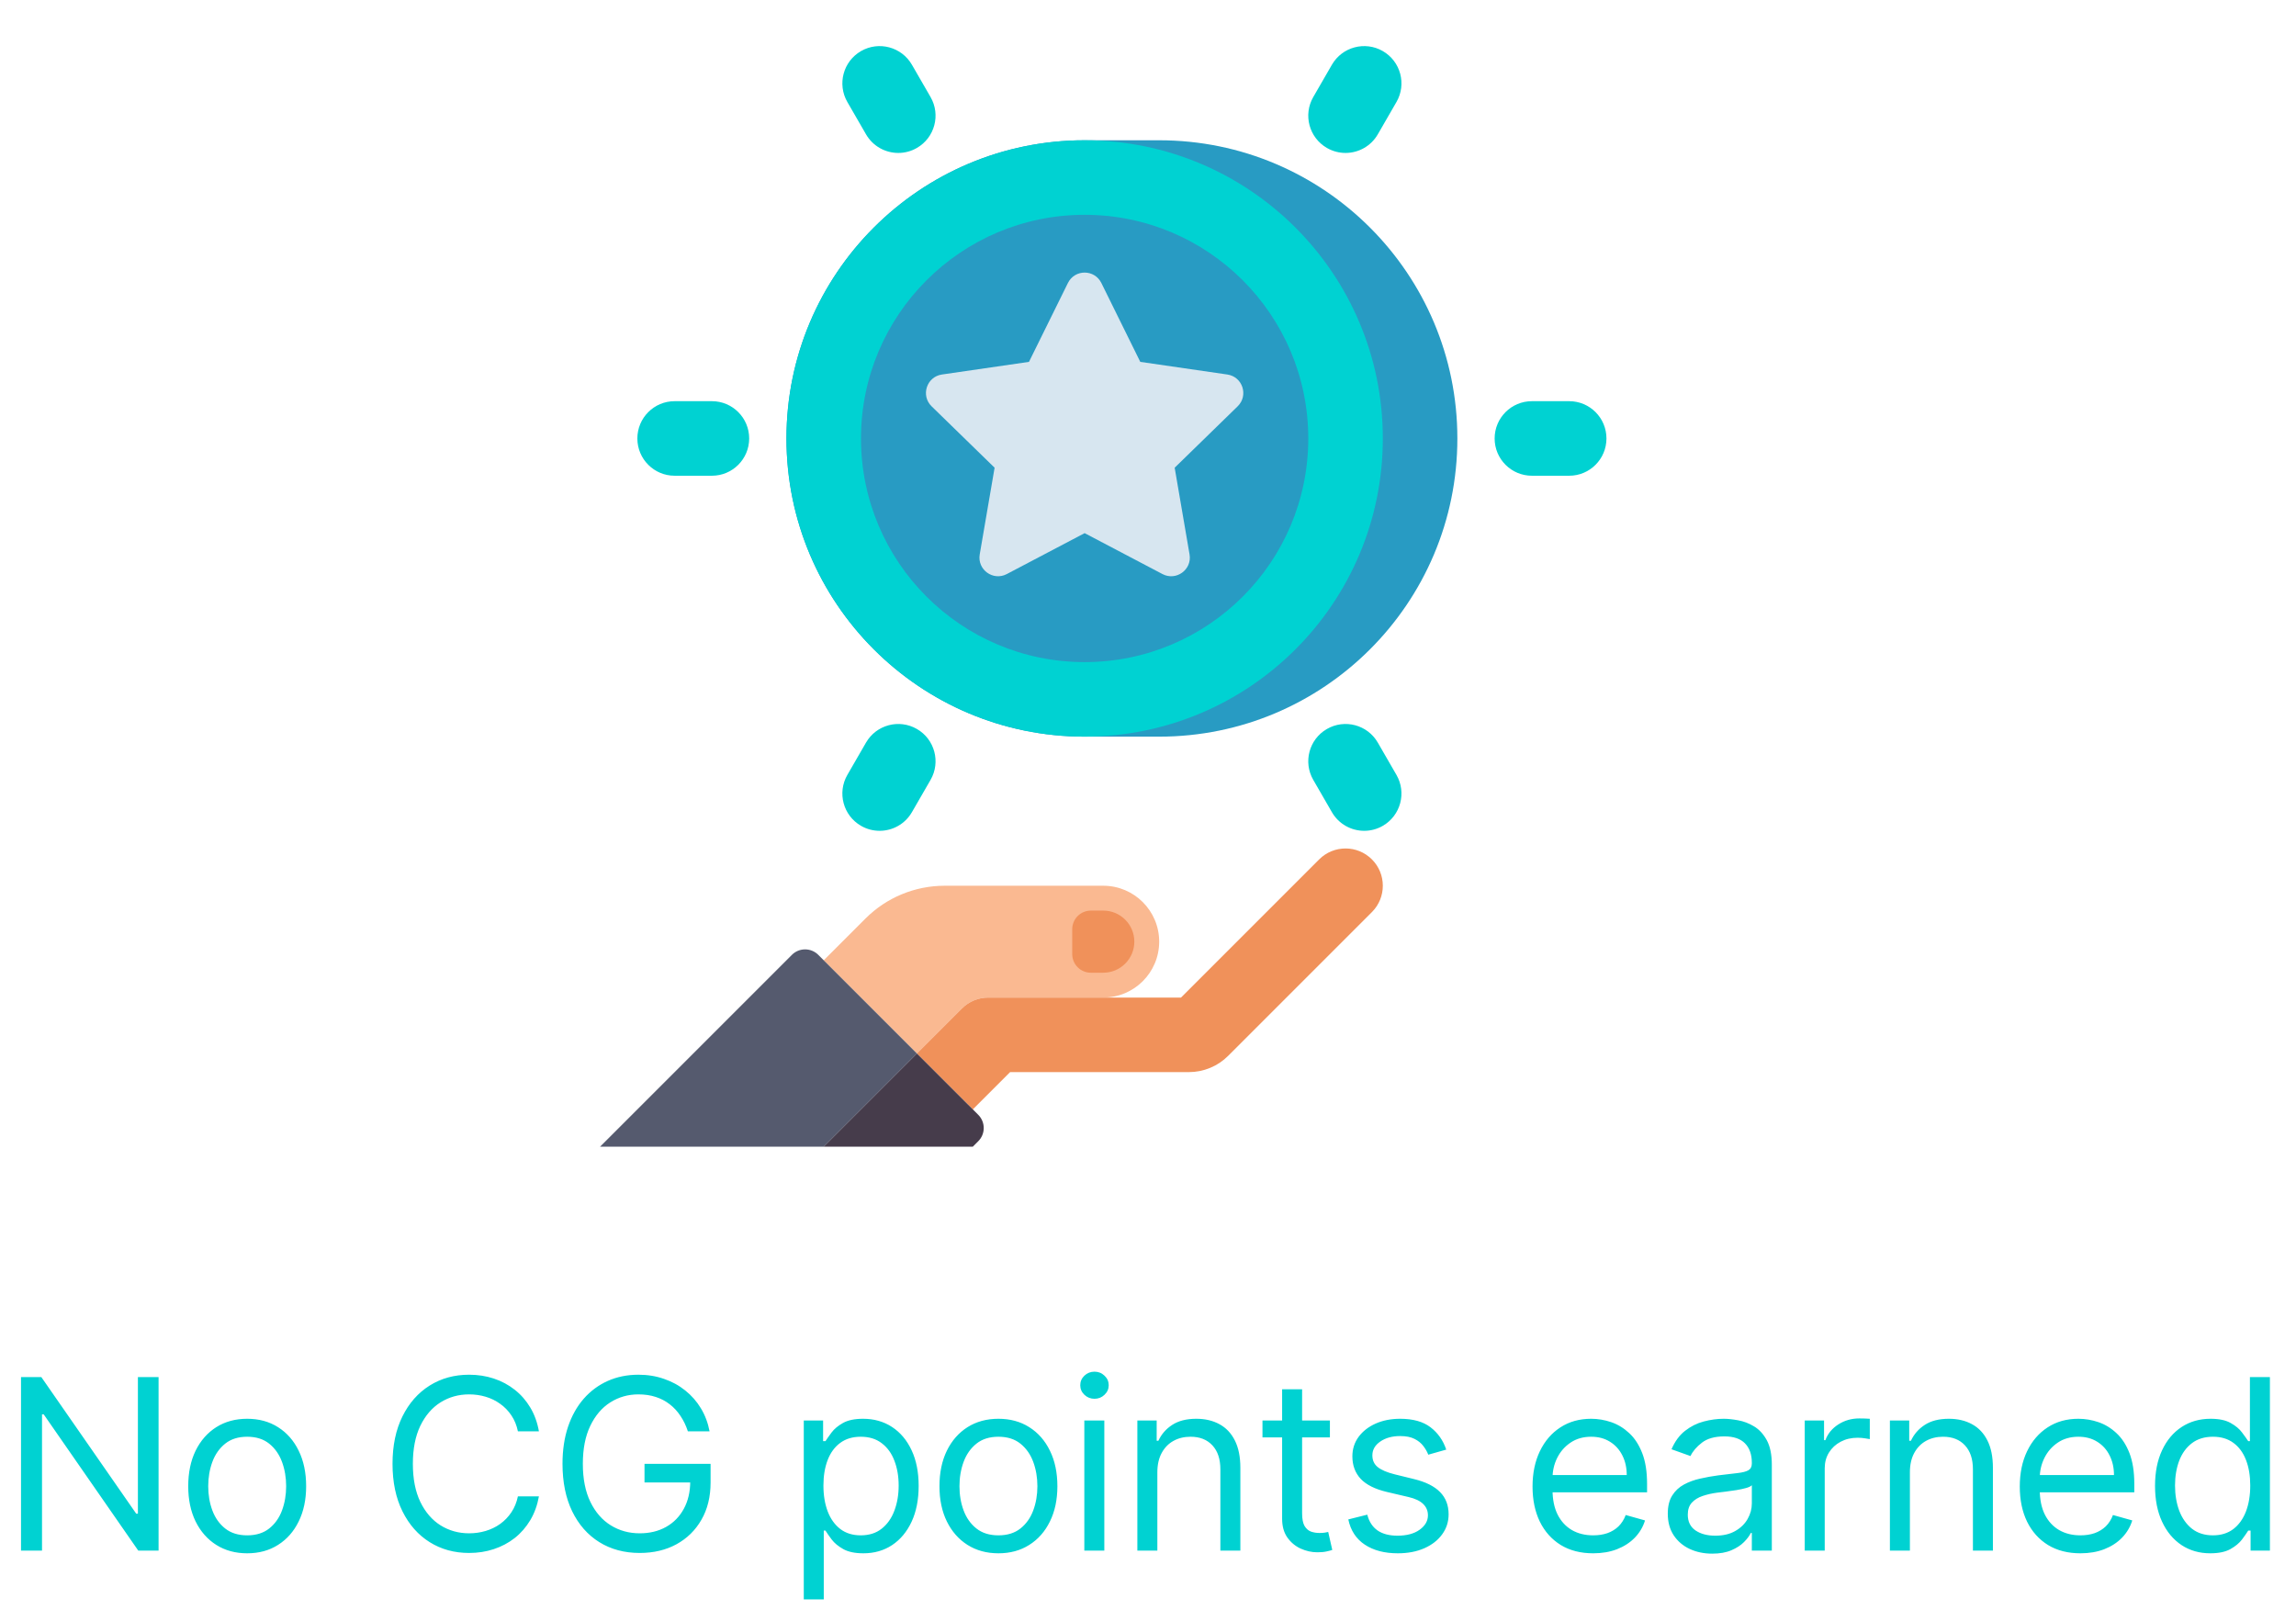 <svg width="154" height="108" viewBox="0 0 154 108" fill="none" xmlns="http://www.w3.org/2000/svg">
<path d="M77.75 49.408H72.75C61.704 49.408 52.75 40.454 52.75 29.408C52.75 18.363 61.704 9.408 72.75 9.408H77.75C88.796 9.408 97.75 18.362 97.75 29.408C97.75 40.454 88.796 49.408 77.75 49.408Z" fill="#289BC3"/>
<path d="M74 59.408H63.357C61.367 59.408 59.46 60.198 58.053 61.605L55.25 64.408L61.5 70.658L64.518 67.64C64.75 67.408 65.026 67.224 65.329 67.099C65.632 66.973 65.957 66.908 66.286 66.908H74C76.071 66.908 77.75 65.229 77.75 63.158C77.75 61.087 76.071 59.408 74 59.408Z" fill="#FAB991"/>
<path d="M92.018 57.64C91.041 56.664 89.458 56.664 88.482 57.64L79.214 66.908H66.285C65.622 66.908 64.987 67.171 64.518 67.64L61.5 70.658L65.25 74.408L67.75 71.908H79.732C80.225 71.909 80.713 71.813 81.168 71.624C81.623 71.436 82.037 71.159 82.384 70.809L92.018 61.175C92.994 60.199 92.994 58.616 92.018 57.64Z" fill="#F0915A"/>
<path d="M74 65.241H73.167C72.835 65.241 72.517 65.11 72.283 64.875C72.048 64.641 71.917 64.323 71.917 63.991V62.325C71.917 61.993 72.048 61.675 72.283 61.441C72.517 61.206 72.835 61.075 73.167 61.075H74C75.151 61.075 76.083 62.008 76.083 63.158C76.083 64.309 75.151 65.241 74 65.241Z" fill="#F0915A"/>
<path d="M54.884 64.042L61.5 70.658L55.25 76.908H40.25L53.116 64.042C53.232 63.926 53.37 63.834 53.522 63.771C53.673 63.708 53.836 63.676 54 63.676C54.164 63.676 54.327 63.708 54.478 63.771C54.63 63.834 54.768 63.926 54.884 64.042Z" fill="#555A6E"/>
<path d="M61.5 70.658L65.616 74.774C65.732 74.89 65.824 75.028 65.887 75.18C65.95 75.332 65.982 75.494 65.982 75.658C65.982 75.822 65.95 75.985 65.887 76.137C65.824 76.288 65.732 76.426 65.616 76.542L65.25 76.908H55.25L61.5 70.658Z" fill="#463C4B"/>
<path d="M72.75 49.408C83.796 49.408 92.75 40.454 92.75 29.408C92.75 18.363 83.796 9.408 72.75 9.408C61.704 9.408 52.75 18.363 52.75 29.408C52.75 40.454 61.704 49.408 72.75 49.408Z" fill="#00D2D2"/>
<path d="M72.75 44.408C81.034 44.408 87.75 37.693 87.75 29.408C87.75 21.124 81.034 14.408 72.75 14.408C64.466 14.408 57.75 21.124 57.75 29.408C57.75 37.693 64.466 44.408 72.75 44.408Z" fill="#289BC3"/>
<path d="M73.871 18.98L76.482 24.271L82.322 25.119C83.347 25.268 83.756 26.528 83.014 27.252L78.789 31.37L79.787 37.186C79.962 38.207 78.89 38.986 77.973 38.504L72.75 35.758L67.527 38.504C66.61 38.986 65.538 38.207 65.713 37.186L66.711 31.37L62.485 27.252C61.743 26.528 62.153 25.268 63.178 25.119L69.017 24.271L71.629 18.98C72.088 18.05 73.412 18.05 73.871 18.98Z" fill="#D7E6F0"/>
<path d="M105.25 31.908H102.75C101.369 31.908 100.25 30.789 100.25 29.408C100.25 28.027 101.369 26.908 102.75 26.908H105.25C106.631 26.908 107.75 28.027 107.75 29.408C107.75 30.789 106.631 31.908 105.25 31.908ZM90.248 10.258C89.824 10.258 89.394 10.15 89 9.922C87.804 9.232 87.394 7.703 88.085 6.507L89.335 4.342C90.025 3.147 91.554 2.737 92.75 3.427C93.946 4.118 94.356 5.647 93.665 6.842L92.415 9.007C91.952 9.809 91.112 10.258 90.248 10.258ZM91.502 55.724C90.638 55.724 89.798 55.276 89.335 54.474L88.085 52.309C87.394 51.113 87.804 49.584 89 48.894C90.196 48.203 91.725 48.613 92.415 49.809L93.665 51.974C94.355 53.169 93.945 54.698 92.75 55.389C92.371 55.608 91.941 55.724 91.502 55.724ZM47.75 31.908H45.25C43.869 31.908 42.75 30.789 42.75 29.408C42.75 28.027 43.869 26.908 45.25 26.908H47.75C49.131 26.908 50.25 28.027 50.25 29.408C50.25 30.789 49.131 31.908 47.75 31.908ZM58.998 55.724C58.574 55.724 58.144 55.616 57.75 55.389C56.554 54.698 56.145 53.169 56.835 51.974L58.085 49.809C58.775 48.613 60.304 48.203 61.5 48.894C62.696 49.584 63.105 51.113 62.415 52.309L61.165 54.474C60.702 55.276 59.862 55.724 58.998 55.724ZM60.252 10.258C59.388 10.258 58.548 9.809 58.085 9.007L56.835 6.842C56.145 5.646 56.554 4.118 57.75 3.427C58.946 2.737 60.474 3.147 61.165 4.342L62.415 6.507C63.105 7.703 62.696 9.232 61.5 9.922C61.121 10.142 60.691 10.258 60.252 10.258Z" fill="#00D2D2"/>
<path d="M10.636 92.364V104H9.273L2.932 94.864H2.818V104H1.409V92.364H2.773L9.136 101.523H9.25V92.364H10.636ZM16.58 104.182C15.792 104.182 15.1 103.994 14.506 103.619C13.915 103.244 13.453 102.72 13.119 102.045C12.79 101.371 12.625 100.583 12.625 99.682C12.625 98.773 12.79 97.979 13.119 97.301C13.453 96.623 13.915 96.097 14.506 95.722C15.1 95.347 15.792 95.159 16.58 95.159C17.367 95.159 18.057 95.347 18.648 95.722C19.242 96.097 19.705 96.623 20.034 97.301C20.367 97.979 20.534 98.773 20.534 99.682C20.534 100.583 20.367 101.371 20.034 102.045C19.705 102.72 19.242 103.244 18.648 103.619C18.057 103.994 17.367 104.182 16.58 104.182ZM16.58 102.977C17.178 102.977 17.671 102.824 18.057 102.517C18.443 102.21 18.729 101.807 18.915 101.307C19.1 100.807 19.193 100.265 19.193 99.682C19.193 99.099 19.1 98.555 18.915 98.051C18.729 97.547 18.443 97.14 18.057 96.829C17.671 96.519 17.178 96.364 16.58 96.364C15.981 96.364 15.489 96.519 15.102 96.829C14.716 97.14 14.43 97.547 14.244 98.051C14.059 98.555 13.966 99.099 13.966 99.682C13.966 100.265 14.059 100.807 14.244 101.307C14.43 101.807 14.716 102.21 15.102 102.517C15.489 102.824 15.981 102.977 16.58 102.977ZM36.147 96H34.737C34.654 95.595 34.508 95.239 34.3 94.932C34.095 94.625 33.845 94.367 33.55 94.159C33.258 93.947 32.934 93.788 32.578 93.682C32.222 93.576 31.851 93.523 31.465 93.523C30.76 93.523 30.122 93.701 29.55 94.057C28.982 94.413 28.529 94.938 28.192 95.631C27.859 96.324 27.692 97.174 27.692 98.182C27.692 99.189 27.859 100.04 28.192 100.733C28.529 101.426 28.982 101.951 29.55 102.307C30.122 102.663 30.76 102.841 31.465 102.841C31.851 102.841 32.222 102.788 32.578 102.682C32.934 102.576 33.258 102.419 33.55 102.21C33.845 101.998 34.095 101.739 34.3 101.432C34.508 101.121 34.654 100.765 34.737 100.364H36.147C36.04 100.958 35.847 101.491 35.567 101.96C35.287 102.43 34.938 102.83 34.522 103.159C34.105 103.485 33.637 103.733 33.118 103.903C32.603 104.074 32.052 104.159 31.465 104.159C30.472 104.159 29.59 103.917 28.817 103.432C28.044 102.947 27.436 102.258 26.993 101.364C26.55 100.47 26.328 99.409 26.328 98.182C26.328 96.954 26.55 95.894 26.993 95C27.436 94.106 28.044 93.417 28.817 92.932C29.59 92.447 30.472 92.204 31.465 92.204C32.052 92.204 32.603 92.29 33.118 92.46C33.637 92.631 34.105 92.881 34.522 93.21C34.938 93.536 35.287 93.934 35.567 94.403C35.847 94.869 36.04 95.401 36.147 96ZM46.138 96C46.013 95.617 45.848 95.275 45.644 94.972C45.443 94.665 45.202 94.403 44.922 94.188C44.646 93.972 44.331 93.807 43.979 93.693C43.627 93.579 43.24 93.523 42.82 93.523C42.13 93.523 41.504 93.701 40.939 94.057C40.375 94.413 39.926 94.938 39.593 95.631C39.259 96.324 39.093 97.174 39.093 98.182C39.093 99.189 39.261 100.04 39.598 100.733C39.935 101.426 40.392 101.951 40.968 102.307C41.543 102.663 42.191 102.841 42.911 102.841C43.577 102.841 44.164 102.699 44.672 102.415C45.184 102.127 45.581 101.722 45.865 101.199C46.153 100.672 46.297 100.053 46.297 99.341L46.729 99.432H43.229V98.182H47.661V99.432C47.661 100.39 47.456 101.223 47.047 101.932C46.642 102.64 46.081 103.189 45.365 103.58C44.653 103.966 43.835 104.159 42.911 104.159C41.88 104.159 40.975 103.917 40.195 103.432C39.418 102.947 38.812 102.258 38.377 101.364C37.945 100.47 37.729 99.409 37.729 98.182C37.729 97.261 37.852 96.434 38.098 95.699C38.348 94.96 38.7 94.331 39.155 93.812C39.61 93.294 40.148 92.896 40.769 92.619C41.39 92.343 42.074 92.204 42.82 92.204C43.434 92.204 44.005 92.297 44.536 92.483C45.07 92.665 45.545 92.924 45.962 93.261C46.382 93.595 46.733 93.994 47.013 94.46C47.293 94.922 47.486 95.436 47.593 96H46.138ZM53.912 107.273V95.273H55.208V96.659H55.367C55.465 96.508 55.602 96.314 55.776 96.079C55.954 95.841 56.208 95.629 56.537 95.443C56.871 95.254 57.321 95.159 57.889 95.159C58.624 95.159 59.272 95.343 59.833 95.71C60.393 96.078 60.831 96.599 61.145 97.273C61.46 97.947 61.617 98.742 61.617 99.659C61.617 100.583 61.46 101.384 61.145 102.062C60.831 102.737 60.395 103.259 59.838 103.631C59.282 103.998 58.639 104.182 57.912 104.182C57.352 104.182 56.903 104.089 56.566 103.903C56.229 103.714 55.969 103.5 55.787 103.261C55.605 103.019 55.465 102.818 55.367 102.659H55.253V107.273H53.912ZM55.23 99.636C55.23 100.295 55.327 100.877 55.52 101.381C55.713 101.881 55.996 102.273 56.367 102.557C56.738 102.837 57.193 102.977 57.73 102.977C58.291 102.977 58.759 102.83 59.134 102.534C59.513 102.235 59.797 101.833 59.986 101.33C60.179 100.822 60.276 100.258 60.276 99.636C60.276 99.023 60.181 98.47 59.992 97.977C59.806 97.481 59.524 97.089 59.145 96.801C58.77 96.51 58.299 96.364 57.73 96.364C57.185 96.364 56.727 96.502 56.355 96.778C55.984 97.051 55.704 97.434 55.514 97.926C55.325 98.415 55.23 98.985 55.23 99.636ZM66.968 104.182C66.18 104.182 65.489 103.994 64.894 103.619C64.303 103.244 63.841 102.72 63.508 102.045C63.178 101.371 63.013 100.583 63.013 99.682C63.013 98.773 63.178 97.979 63.508 97.301C63.841 96.623 64.303 96.097 64.894 95.722C65.489 95.347 66.18 95.159 66.968 95.159C67.756 95.159 68.445 95.347 69.036 95.722C69.631 96.097 70.093 96.623 70.422 97.301C70.756 97.979 70.922 98.773 70.922 99.682C70.922 100.583 70.756 101.371 70.422 102.045C70.093 102.72 69.631 103.244 69.036 103.619C68.445 103.994 67.756 104.182 66.968 104.182ZM66.968 102.977C67.566 102.977 68.059 102.824 68.445 102.517C68.831 102.21 69.117 101.807 69.303 101.307C69.489 100.807 69.581 100.265 69.581 99.682C69.581 99.099 69.489 98.555 69.303 98.051C69.117 97.547 68.831 97.14 68.445 96.829C68.059 96.519 67.566 96.364 66.968 96.364C66.369 96.364 65.877 96.519 65.49 96.829C65.104 97.14 64.818 97.547 64.632 98.051C64.447 98.555 64.354 99.099 64.354 99.682C64.354 100.265 64.447 100.807 64.632 101.307C64.818 101.807 65.104 102.21 65.49 102.517C65.877 102.824 66.369 102.977 66.968 102.977ZM72.729 104V95.273H74.07V104H72.729ZM73.411 93.818C73.15 93.818 72.924 93.729 72.735 93.551C72.549 93.373 72.456 93.159 72.456 92.909C72.456 92.659 72.549 92.445 72.735 92.267C72.924 92.089 73.15 92 73.411 92C73.672 92 73.896 92.089 74.081 92.267C74.271 92.445 74.365 92.659 74.365 92.909C74.365 93.159 74.271 93.373 74.081 93.551C73.896 93.729 73.672 93.818 73.411 93.818ZM77.627 98.75V104H76.286V95.273H77.582V96.636H77.695C77.9 96.193 78.21 95.837 78.627 95.568C79.044 95.296 79.582 95.159 80.241 95.159C80.832 95.159 81.349 95.28 81.792 95.523C82.235 95.761 82.58 96.125 82.826 96.614C83.072 97.099 83.195 97.712 83.195 98.454V104H81.854V98.546C81.854 97.86 81.676 97.326 81.32 96.943C80.964 96.557 80.475 96.364 79.854 96.364C79.426 96.364 79.044 96.456 78.707 96.642C78.373 96.828 78.11 97.099 77.917 97.454C77.724 97.811 77.627 98.242 77.627 98.75ZM89.201 95.273V96.409H84.678V95.273H89.201ZM85.996 93.182H87.337V101.5C87.337 101.879 87.392 102.163 87.502 102.352C87.616 102.538 87.76 102.663 87.934 102.727C88.112 102.788 88.299 102.818 88.496 102.818C88.644 102.818 88.765 102.811 88.86 102.795C88.955 102.777 89.03 102.761 89.087 102.75L89.36 103.955C89.269 103.989 89.142 104.023 88.979 104.057C88.816 104.095 88.61 104.114 88.36 104.114C87.981 104.114 87.61 104.032 87.246 103.869C86.886 103.706 86.587 103.458 86.349 103.125C86.114 102.792 85.996 102.371 85.996 101.864V93.182ZM97.004 97.227L95.799 97.568C95.723 97.367 95.611 97.172 95.464 96.983C95.32 96.79 95.123 96.631 94.873 96.506C94.623 96.381 94.303 96.318 93.913 96.318C93.379 96.318 92.933 96.441 92.577 96.688C92.225 96.93 92.049 97.239 92.049 97.614C92.049 97.947 92.17 98.21 92.413 98.403C92.655 98.597 93.034 98.758 93.549 98.886L94.844 99.204C95.625 99.394 96.206 99.684 96.589 100.074C96.971 100.46 97.163 100.958 97.163 101.568C97.163 102.068 97.019 102.515 96.731 102.909C96.447 103.303 96.049 103.614 95.538 103.841C95.026 104.068 94.431 104.182 93.754 104.182C92.863 104.182 92.127 103.989 91.543 103.602C90.96 103.216 90.591 102.652 90.435 101.909L91.708 101.591C91.829 102.061 92.058 102.413 92.395 102.648C92.736 102.883 93.181 103 93.731 103C94.356 103 94.852 102.867 95.219 102.602C95.591 102.333 95.776 102.011 95.776 101.636C95.776 101.333 95.67 101.08 95.458 100.875C95.246 100.667 94.92 100.511 94.481 100.409L93.026 100.068C92.227 99.879 91.64 99.585 91.265 99.188C90.894 98.786 90.708 98.284 90.708 97.682C90.708 97.189 90.846 96.754 91.123 96.375C91.403 95.996 91.784 95.699 92.265 95.483C92.75 95.267 93.299 95.159 93.913 95.159C94.776 95.159 95.454 95.349 95.947 95.727C96.443 96.106 96.795 96.606 97.004 97.227ZM106.86 104.182C106.019 104.182 105.294 103.996 104.684 103.625C104.078 103.25 103.61 102.727 103.281 102.057C102.955 101.383 102.792 100.598 102.792 99.704C102.792 98.811 102.955 98.023 103.281 97.341C103.61 96.655 104.068 96.121 104.656 95.739C105.246 95.352 105.936 95.159 106.724 95.159C107.178 95.159 107.627 95.235 108.07 95.386C108.514 95.538 108.917 95.784 109.281 96.125C109.644 96.462 109.934 96.909 110.15 97.466C110.366 98.023 110.474 98.708 110.474 99.523V100.091H103.746V98.932H109.11C109.11 98.439 109.012 98 108.815 97.614C108.621 97.227 108.345 96.922 107.985 96.699C107.629 96.475 107.209 96.364 106.724 96.364C106.19 96.364 105.728 96.496 105.337 96.761C104.951 97.023 104.654 97.364 104.445 97.784C104.237 98.204 104.133 98.655 104.133 99.136V99.909C104.133 100.568 104.246 101.127 104.474 101.585C104.705 102.04 105.025 102.386 105.434 102.625C105.843 102.86 106.318 102.977 106.86 102.977C107.212 102.977 107.531 102.928 107.815 102.83C108.103 102.727 108.351 102.576 108.559 102.375C108.767 102.17 108.928 101.917 109.042 101.614L110.337 101.977C110.201 102.417 109.972 102.803 109.65 103.136C109.328 103.466 108.93 103.723 108.457 103.909C107.983 104.091 107.451 104.182 106.86 104.182ZM114.842 104.205C114.289 104.205 113.787 104.1 113.336 103.892C112.885 103.68 112.527 103.375 112.262 102.977C111.997 102.576 111.864 102.091 111.864 101.523C111.864 101.023 111.963 100.617 112.16 100.307C112.357 99.992 112.62 99.746 112.95 99.568C113.279 99.39 113.643 99.258 114.041 99.171C114.442 99.079 114.845 99.008 115.251 98.954C115.781 98.886 116.211 98.835 116.541 98.801C116.874 98.763 117.116 98.701 117.268 98.614C117.423 98.526 117.501 98.375 117.501 98.159V98.114C117.501 97.553 117.347 97.117 117.041 96.807C116.738 96.496 116.277 96.341 115.66 96.341C115.02 96.341 114.518 96.481 114.154 96.761C113.791 97.042 113.535 97.341 113.387 97.659L112.114 97.204C112.342 96.674 112.645 96.261 113.024 95.966C113.406 95.667 113.823 95.458 114.274 95.341C114.728 95.22 115.175 95.159 115.614 95.159C115.895 95.159 116.217 95.193 116.58 95.261C116.948 95.326 117.302 95.46 117.643 95.665C117.988 95.869 118.274 96.178 118.501 96.591C118.728 97.004 118.842 97.557 118.842 98.25V104H117.501V102.818H117.433C117.342 103.008 117.19 103.21 116.978 103.426C116.766 103.642 116.484 103.826 116.131 103.977C115.779 104.129 115.349 104.205 114.842 104.205ZM115.046 103C115.577 103 116.024 102.896 116.387 102.688C116.755 102.479 117.031 102.21 117.217 101.881C117.406 101.551 117.501 101.205 117.501 100.841V99.614C117.444 99.682 117.319 99.744 117.126 99.801C116.936 99.854 116.717 99.901 116.467 99.943C116.22 99.981 115.98 100.015 115.745 100.045C115.514 100.072 115.327 100.095 115.183 100.114C114.834 100.159 114.508 100.233 114.205 100.335C113.906 100.434 113.664 100.583 113.478 100.784C113.296 100.981 113.205 101.25 113.205 101.591C113.205 102.057 113.378 102.409 113.722 102.648C114.071 102.883 114.512 103 115.046 103ZM121.049 104V95.273H122.345V96.591H122.436C122.595 96.159 122.882 95.809 123.299 95.54C123.716 95.271 124.186 95.136 124.708 95.136C124.807 95.136 124.93 95.138 125.078 95.142C125.225 95.146 125.337 95.151 125.413 95.159V96.523C125.367 96.511 125.263 96.494 125.1 96.472C124.941 96.445 124.773 96.432 124.595 96.432C124.17 96.432 123.792 96.521 123.458 96.699C123.129 96.873 122.867 97.115 122.674 97.426C122.485 97.733 122.39 98.083 122.39 98.477V104H121.049ZM128.103 98.75V104H126.762V95.273H128.058V96.636H128.171C128.376 96.193 128.687 95.837 129.103 95.568C129.52 95.296 130.058 95.159 130.717 95.159C131.308 95.159 131.825 95.28 132.268 95.523C132.711 95.761 133.056 96.125 133.302 96.614C133.548 97.099 133.671 97.712 133.671 98.454V104H132.33V98.546C132.33 97.86 132.152 97.326 131.796 96.943C131.44 96.557 130.952 96.364 130.33 96.364C129.902 96.364 129.52 96.456 129.183 96.642C128.849 96.828 128.586 97.099 128.393 97.454C128.2 97.811 128.103 98.242 128.103 98.75ZM139.541 104.182C138.7 104.182 137.974 103.996 137.365 103.625C136.759 103.25 136.291 102.727 135.961 102.057C135.635 101.383 135.473 100.598 135.473 99.704C135.473 98.811 135.635 98.023 135.961 97.341C136.291 96.655 136.749 96.121 137.336 95.739C137.927 95.352 138.616 95.159 139.404 95.159C139.859 95.159 140.308 95.235 140.751 95.386C141.194 95.538 141.598 95.784 141.961 96.125C142.325 96.462 142.615 96.909 142.831 97.466C143.046 98.023 143.154 98.708 143.154 99.523V100.091H136.427V98.932H141.791C141.791 98.439 141.692 98 141.495 97.614C141.302 97.227 141.026 96.922 140.666 96.699C140.31 96.475 139.889 96.364 139.404 96.364C138.87 96.364 138.408 96.496 138.018 96.761C137.632 97.023 137.334 97.364 137.126 97.784C136.918 98.204 136.813 98.655 136.813 99.136V99.909C136.813 100.568 136.927 101.127 137.154 101.585C137.385 102.04 137.706 102.386 138.115 102.625C138.524 102.86 138.999 102.977 139.541 102.977C139.893 102.977 140.211 102.928 140.495 102.83C140.783 102.727 141.031 102.576 141.24 102.375C141.448 102.17 141.609 101.917 141.723 101.614L143.018 101.977C142.882 102.417 142.652 102.803 142.331 103.136C142.009 103.466 141.611 103.723 141.137 103.909C140.664 104.091 140.132 104.182 139.541 104.182ZM148.25 104.182C147.522 104.182 146.88 103.998 146.323 103.631C145.767 103.259 145.331 102.737 145.017 102.062C144.702 101.384 144.545 100.583 144.545 99.659C144.545 98.742 144.702 97.947 145.017 97.273C145.331 96.599 145.769 96.078 146.329 95.71C146.89 95.343 147.537 95.159 148.272 95.159C148.841 95.159 149.289 95.254 149.619 95.443C149.952 95.629 150.206 95.841 150.38 96.079C150.558 96.314 150.697 96.508 150.795 96.659H150.909V92.364H152.25V104H150.954V102.659H150.795C150.697 102.818 150.556 103.019 150.375 103.261C150.193 103.5 149.933 103.714 149.596 103.903C149.259 104.089 148.81 104.182 148.25 104.182ZM148.431 102.977C148.969 102.977 149.424 102.837 149.795 102.557C150.166 102.273 150.448 101.881 150.642 101.381C150.835 100.877 150.931 100.295 150.931 99.636C150.931 98.985 150.837 98.415 150.647 97.926C150.458 97.434 150.178 97.051 149.806 96.778C149.435 96.502 148.977 96.364 148.431 96.364C147.863 96.364 147.39 96.51 147.011 96.801C146.636 97.089 146.354 97.481 146.164 97.977C145.979 98.47 145.886 99.023 145.886 99.636C145.886 100.258 145.981 100.822 146.17 101.33C146.363 101.833 146.647 102.235 147.022 102.534C147.401 102.83 147.871 102.977 148.431 102.977Z" fill="#00D2D2"/>
</svg>
